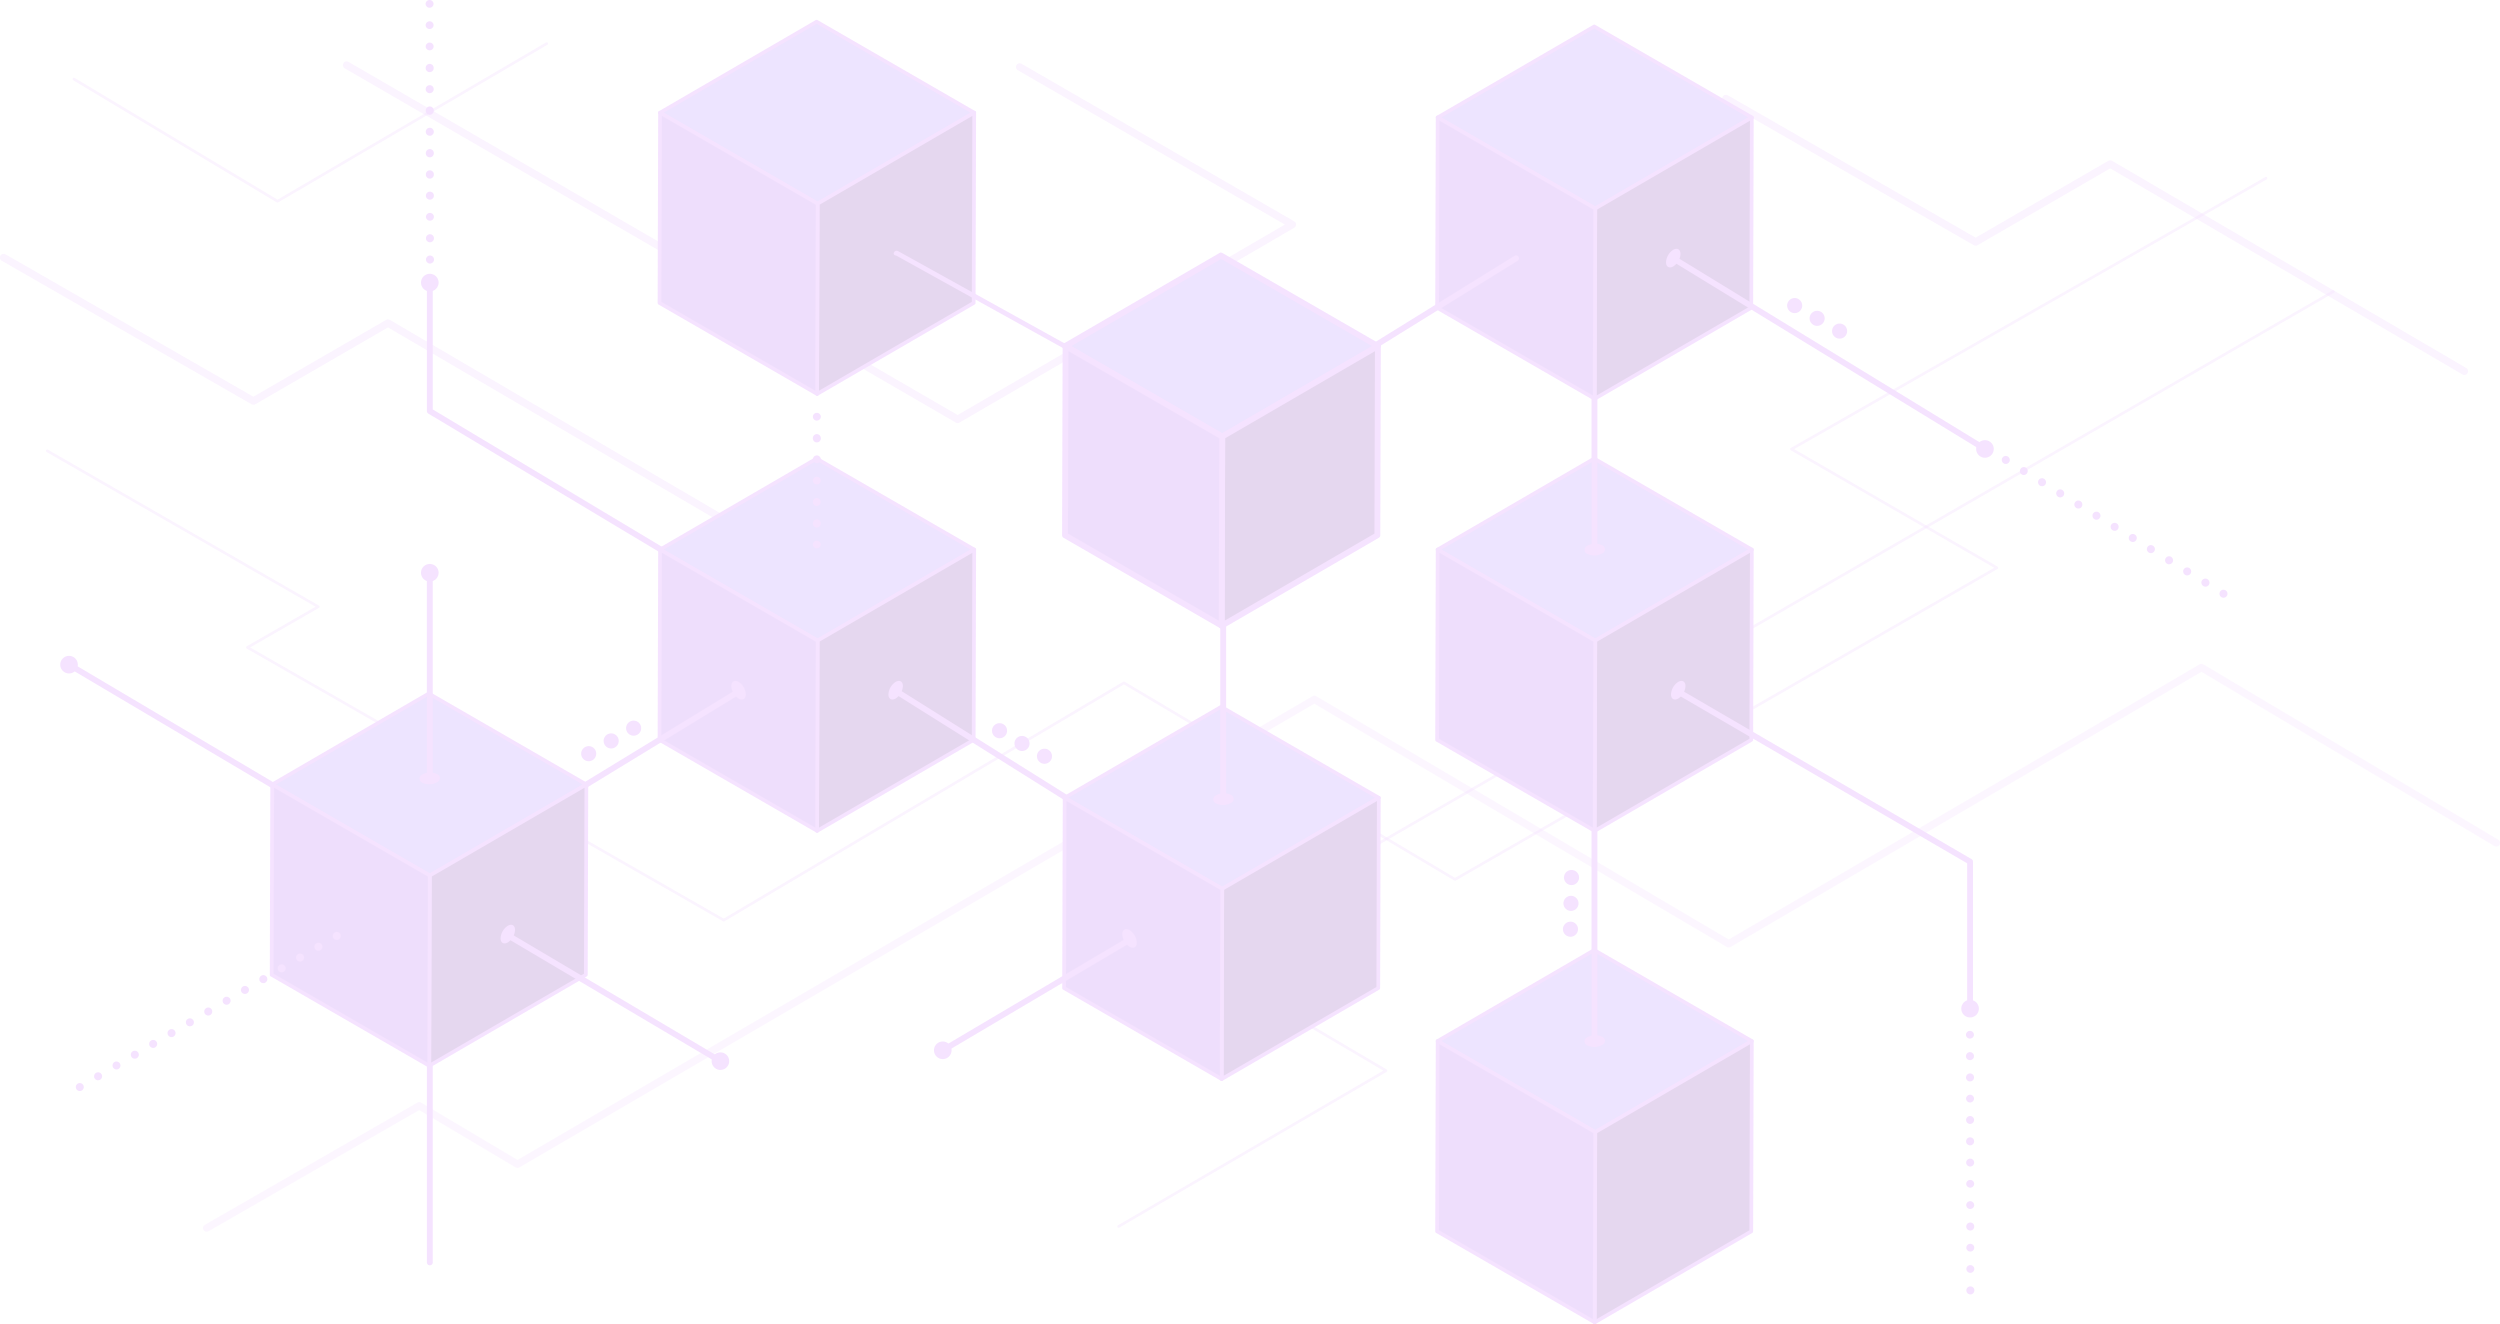 <svg xmlns="http://www.w3.org/2000/svg" width="597.758" height="316.615" viewBox="0 0 597.758 316.615">
  <g id="Cube_Elements" data-name="Cube Elements" transform="translate(-1193.16 -377.609)" opacity="0.168">
    <g id="Group_5187" data-name="Group 5187" transform="translate(1193.16 377.609)">
      <g id="Group_5186" data-name="Group 5186" transform="translate(0)">
        <g id="Group_5185" data-name="Group 5185">
          <g id="Group_5184" data-name="Group 5184">
            <g id="Group_5075" data-name="Group 5075" transform="translate(0 60.704)" opacity="0.4">
              <path id="Path_3451" data-name="Path 3451" d="M1371.048,653.967l-84.677-49.536a.889.889,0,0,0-.894,0L1253.744,622.8l-59.252-34.039a.889.889,0,1,0-.885,1.542l59.7,34.294a.889.889,0,0,0,.888,0l31.729-18.37,84.23,49.274a.889.889,0,1,0,.9-1.534Z" transform="translate(-1193.16 -588.644)" fill="#c356ff"/>
            </g>
            <g id="Group_5076" data-name="Group 5076" transform="translate(10.994 42.291)" opacity="0.4">
              <path id="Path_3452" data-name="Path 3452" d="M1762.039,524.674l-113.467,64.778a.317.317,0,0,0,0,.551l48.635,28.091-128.917,74.148-79.013-46.9a.317.317,0,0,0-.324,0l-95.525,56.639-113.249-64.834,16.456-9.462a.318.318,0,0,0,0-.551l-64.778-37.258a.317.317,0,1,0-.316.55l64.3,36.983-16.457,9.463a.317.317,0,0,0,0,.551l113.89,65.2a.318.318,0,0,0,.32,0l95.522-56.637,79.01,46.9a.318.318,0,0,0,.321,0L1698,618.369a.317.317,0,0,0,0-.55l-48.634-28.09,112.986-64.5a.317.317,0,1,0-.315-.551Z" transform="translate(-1231.38 -524.632)" fill="#c356ff"/>
            </g>
            <g id="Group_5079" data-name="Group 5079" transform="translate(100.665 65.471)">
              <g id="Group_5077" data-name="Group 5077" transform="translate(1.402 1.297)">
                <path id="Path_3453" data-name="Path 3453" d="M1609.608,678.457a.7.7,0,0,1-.358-.1l-60.917-36.509a.7.7,0,0,1-.339-.6V610.425a.7.7,0,1,1,1.4,0v30.429l60.578,36.305a.7.7,0,0,1-.36,1.3Z" transform="translate(-1547.993 -609.727)" fill="#c356ff"/>
              </g>
              <g id="Group_5078" data-name="Group 5078">
                <path id="Path_3454" data-name="Path 3454" d="M1547.32,607.318a2.1,2.1,0,1,0-2.1,2.1A2.1,2.1,0,0,0,1547.32,607.318Z" transform="translate(-1543.118 -605.217)" fill="#c356ff"/>
              </g>
            </g>
            <g id="Group_5080" data-name="Group 5080" transform="translate(48.546 158.719)" opacity="0.3">
              <path id="Path_3455" data-name="Path 3455" d="M1910.705,971.429l-70.493-41.915a.889.889,0,0,0-.9,0l-112.593,65.784-98.622-58.162a.889.889,0,0,0-.9,0l-190.07,110.874-23.048-13.7a.889.889,0,0,0-.9-.007l-50.806,29.213a.889.889,0,1,0,.886,1.541l50.355-28.954,23.051,13.706a.888.888,0,0,0,.9,0l190.072-110.875,98.623,58.162a.888.888,0,0,0,.9,0l112.591-65.784,70.043,41.647a.889.889,0,1,0,.908-1.528Z" transform="translate(-1361.928 -929.389)" fill="#c356ff"/>
            </g>
            <g id="Group_5081" data-name="Group 5081" transform="translate(267.14 69.388)" opacity="0.4">
              <path id="Path_3456" data-name="Path 3456" d="M2412.459,618.874,2138.53,777.219a.317.317,0,0,0,0,.548l46.952,27.668-63.463,36.985a.318.318,0,0,0,.32.549l63.931-37.258a.317.317,0,0,0,0-.548l-46.95-27.667,273.458-158.073a.317.317,0,1,0-.318-.55Z" transform="translate(-2121.86 -618.832)" fill="#c356ff"/>
            </g>
            <g id="Group_5082" data-name="Group 5082" transform="translate(82.014 14.697)" opacity="0.4">
              <path id="Path_3457" data-name="Path 3457" d="M1705.7,466.926l-65.2-37.681a.889.889,0,0,0-.889,1.539l63.874,36.914-78.248,45.541-145.62-84.417a.889.889,0,1,0-.891,1.538l146.067,84.676a.888.888,0,0,0,.893,0l80.019-46.572a.889.889,0,0,0,0-1.538Z" transform="translate(-1478.278 -428.702)" fill="#c356ff"/>
            </g>
            <g id="Group_5086" data-name="Group 5086" transform="translate(14.405 156.823)">
              <g id="Group_5085" data-name="Group 5085">
                <g id="Group_5083" data-name="Group 5083" transform="translate(1.312 1.349)">
                  <path id="Path_3458" data-name="Path 3458" d="M1308.824,963.1l-59.97-35.519a.7.7,0,0,0-.712,1.2l59.97,35.519a.7.7,0,0,0,.712-1.2Z" transform="translate(-1247.8 -927.487)" fill="#c356ff"/>
                </g>
                <g id="Group_5084" data-name="Group 5084">
                  <path id="Path_3459" data-name="Path 3459" d="M1246.41,923.09a2.1,2.1,0,1,0,.737,2.878A2.1,2.1,0,0,0,1246.41,923.09Z" transform="translate(-1243.239 -922.797)" fill="#c356ff"/>
                </g>
              </g>
            </g>
            <g id="Group_5094" data-name="Group 5094" transform="translate(157.248 109.21)">
              <g id="Group_5093" data-name="Group 5093" style="isolation: isolate">
                <g id="Group_5088" data-name="Group 5088" transform="translate(0.129)">
                  <g id="Group_5087" data-name="Group 5087">
                    <path id="Path_3460" data-name="Path 3460" d="M1741.817,780.572l37.681,21.755,37.436-21.755-37.681-21.755Z" transform="translate(-1741.373 -758.372)" fill="#935dff"/>
                    <path id="Path_3461" data-name="Path 3461" d="M1816.055,779.086l-37.681-21.755a.445.445,0,0,0-.446,0l-37.436,21.755a.445.445,0,0,0,0,.769l37.681,21.755a.445.445,0,0,0,.446,0l37.436-21.756a.445.445,0,0,0,0-.769ZM1778.4,800.712,1741.6,779.47l36.55-21.24,36.793,21.243Z" transform="translate(-1740.272 -757.271)" fill="#c356ff"/>
                  </g>
                </g>
                <g id="Group_5090" data-name="Group 5090" transform="translate(37.681 21.755)">
                  <g id="Group_5089" data-name="Group 5089">
                    <path id="Path_3462" data-name="Path 3462" d="M1872.364,901.693l37.436-21.755.129-45.491L1872.492,856.2Z" transform="translate(-1871.919 -834.002)" fill="#67119e"/>
                    <path id="Path_3463" data-name="Path 3463" d="M1909.05,832.961a.446.446,0,0,0-.446,0l-37.436,21.756a.444.444,0,0,0-.221.383l-.129,45.491a.445.445,0,0,0,.668.385l37.436-21.755a.444.444,0,0,0,.221-.383l.129-45.491A.444.444,0,0,0,1909.05,832.961Zm-.8,45.62-36.545,21.238.126-44.461,36.546-21.238Z" transform="translate(-1870.818 -832.902)" fill="#c356ff"/>
                  </g>
                </g>
                <g id="Group_5092" data-name="Group 5092" transform="translate(0 21.755)">
                  <g id="Group_5091" data-name="Group 5091">
                    <path id="Path_3464" data-name="Path 3464" d="M1741.369,879.939l37.681,21.755.129-45.491L1741.5,834.448Z" transform="translate(-1740.924 -834.003)" fill="#9d3eec"/>
                    <path id="Path_3465" data-name="Path 3465" d="M1778.3,854.717l-37.681-21.755a.444.444,0,0,0-.667.384l-.129,45.491a.445.445,0,0,0,.222.386l37.681,21.755a.444.444,0,0,0,.667-.384l.129-45.491A.445.445,0,0,0,1778.3,854.717Zm-.793,45.108-36.793-21.243.126-44.466,36.793,21.243Z" transform="translate(-1739.823 -832.902)" fill="#c356ff"/>
                  </g>
                </g>
              </g>
            </g>
            <g id="Group_5095" data-name="Group 5095" transform="translate(102.074 231.867)">
              <path id="Path_3466" data-name="Path 3466" d="M1548.714,1183.684a.7.7,0,0,0-.7.7v69.272a.7.7,0,0,0,1.4,0v-69.272A.7.7,0,0,0,1548.714,1183.684Z" transform="translate(-1548.016 -1183.684)" fill="#c356ff"/>
            </g>
            <g id="Group_5096" data-name="Group 5096" transform="translate(127.945 164.662)">
              <path id="Path_3467" data-name="Path 3467" d="M1686.242,950.149l-47.953,29.263a.7.7,0,1,0,.728,1.192l47.953-29.263a.7.7,0,1,0-.727-1.192Z" transform="translate(-1637.954 -950.046)" fill="#c356ff"/>
            </g>
            <g id="Group_5097" data-name="Group 5097" transform="translate(213.66 164.621)">
              <path id="Path_3468" data-name="Path 3468" d="M1981.969,978.207l-44.961-28.2a.7.7,0,1,0-.742,1.183l44.96,28.2a.7.7,0,1,0,.742-1.183Z" transform="translate(-1935.939 -949.904)" fill="#c356ff"/>
            </g>
            <g id="Group_5105" data-name="Group 5105" transform="translate(64.512 165.384)">
              <g id="Group_5104" data-name="Group 5104" style="isolation: isolate">
                <g id="Group_5099" data-name="Group 5099" transform="translate(0.129)">
                  <g id="Group_5098" data-name="Group 5098">
                    <path id="Path_3469" data-name="Path 3469" d="M1419.426,975.857l37.681,21.755,37.436-21.755L1456.862,954.1Z" transform="translate(-1418.982 -953.657)" fill="#935dff"/>
                    <path id="Path_3470" data-name="Path 3470" d="M1493.664,974.371l-37.681-21.755a.445.445,0,0,0-.446,0L1418.1,974.372a.444.444,0,0,0,0,.769l37.68,21.755a.445.445,0,0,0,.446,0l37.436-21.755a.444.444,0,0,0,0-.769ZM1456.005,996l-36.793-21.243,36.55-21.241,36.793,21.243Z" transform="translate(-1417.881 -952.557)" fill="#c356ff"/>
                  </g>
                </g>
                <g id="Group_5101" data-name="Group 5101" transform="translate(37.68 21.755)">
                  <g id="Group_5100" data-name="Group 5100">
                    <path id="Path_3471" data-name="Path 3471" d="M1549.973,1096.978l37.436-21.755.129-45.491-37.436,21.755Z" transform="translate(-1549.528 -1029.287)" fill="#67119e"/>
                    <path id="Path_3472" data-name="Path 3472" d="M1586.659,1028.247a.444.444,0,0,0-.446,0L1548.777,1050a.444.444,0,0,0-.221.383l-.129,45.491a.445.445,0,0,0,.668.386l37.436-21.756a.444.444,0,0,0,.221-.383l.129-45.491A.445.445,0,0,0,1586.659,1028.247Zm-.795,45.62-36.546,21.238.126-44.461,36.546-21.238Z" transform="translate(-1548.427 -1028.187)" fill="#c356ff"/>
                  </g>
                </g>
                <g id="Group_5103" data-name="Group 5103" transform="translate(0 21.755)">
                  <g id="Group_5102" data-name="Group 5102">
                    <path id="Path_3473" data-name="Path 3473" d="M1418.978,1075.224l37.681,21.755.129-45.491-37.681-21.755Z" transform="translate(-1418.533 -1029.289)" fill="#9d3eec"/>
                    <path id="Path_3474" data-name="Path 3474" d="M1455.909,1050l-37.681-21.755a.445.445,0,0,0-.667.384l-.129,45.491a.445.445,0,0,0,.222.386l37.681,21.755a.445.445,0,0,0,.667-.384l.129-45.491A.444.444,0,0,0,1455.909,1050Zm-.794,45.108-36.793-21.243.126-44.466,36.793,21.243Z" transform="translate(-1417.433 -1028.188)" fill="#c356ff"/>
                  </g>
                </g>
              </g>
            </g>
            <g id="Group_5113" data-name="Group 5113" transform="translate(253.986 168.559)">
              <g id="Group_5112" data-name="Group 5112" style="isolation: isolate">
                <g id="Group_5107" data-name="Group 5107" transform="translate(0.129)">
                  <g id="Group_5106" data-name="Group 5106">
                    <path id="Path_3475" data-name="Path 3475" d="M2078.123,986.9l37.681,21.755L2153.24,986.9l-37.681-21.755Z" transform="translate(-2077.679 -964.696)" fill="#935dff"/>
                    <path id="Path_3476" data-name="Path 3476" d="M2152.361,985.41l-37.681-21.755a.446.446,0,0,0-.446,0L2076.8,985.411a.444.444,0,0,0,0,.769l37.68,21.755a.445.445,0,0,0,.446,0l37.436-21.755a.444.444,0,0,0,0-.769Zm-37.659,21.627-36.793-21.243,36.55-21.24,36.793,21.243Z" transform="translate(-2076.578 -963.596)" fill="#c356ff"/>
                  </g>
                </g>
                <g id="Group_5109" data-name="Group 5109" transform="translate(37.681 21.755)">
                  <g id="Group_5108" data-name="Group 5108">
                    <path id="Path_3477" data-name="Path 3477" d="M2208.67,1108.017l37.436-21.755.129-45.491-37.436,21.755Z" transform="translate(-2208.225 -1040.326)" fill="#67119e"/>
                    <path id="Path_3478" data-name="Path 3478" d="M2245.356,1039.285a.446.446,0,0,0-.446,0l-37.436,21.755a.444.444,0,0,0-.221.383l-.129,45.491a.444.444,0,0,0,.668.385l37.436-21.755a.445.445,0,0,0,.221-.383l.129-45.491A.445.445,0,0,0,2245.356,1039.285Zm-.795,45.62-36.546,21.238.126-44.461,36.546-21.238Z" transform="translate(-2207.125 -1039.226)" fill="#c356ff"/>
                  </g>
                </g>
                <g id="Group_5111" data-name="Group 5111" transform="translate(0 21.755)">
                  <g id="Group_5110" data-name="Group 5110">
                    <path id="Path_3479" data-name="Path 3479" d="M2077.675,1086.263l37.681,21.755.129-45.491-37.681-21.755Z" transform="translate(-2077.23 -1040.327)" fill="#9d3eec"/>
                    <path id="Path_3480" data-name="Path 3480" d="M2114.606,1061.041l-37.681-21.755a.445.445,0,0,0-.667.384l-.129,45.491a.445.445,0,0,0,.222.386l37.681,21.755a.445.445,0,0,0,.667-.384l.129-45.491A.444.444,0,0,0,2114.606,1061.041Zm-.794,45.108-36.793-21.243.126-44.466,36.793,21.242Z" transform="translate(-2076.13 -1039.226)" fill="#c356ff"/>
                  </g>
                </g>
              </g>
            </g>
            <g id="Group_5114" data-name="Group 5114" transform="translate(18.11 222.837)">
              <path id="Path_3481" data-name="Path 3481" d="M1302.367,1251.14a.952.952,0,1,0,.969,1.64l.011-.006a.947.947,0,0,0,.33-1.3A.958.958,0,0,0,1302.367,1251.14Z" transform="translate(-1288.731 -1222.611)" fill="#c356ff"/>
              <path id="Path_3482" data-name="Path 3482" d="M1332.9,1233.173l-.011.006a.952.952,0,1,0,.965,1.642l.011-.006a.952.952,0,0,0-.965-1.642Z" transform="translate(-1310.472 -1209.814)" fill="#c356ff"/>
              <path id="Path_3483" data-name="Path 3483" d="M1348.147,1224.223a.952.952,0,1,0,.969,1.64l.011-.006a.947.947,0,0,0,.33-1.3A.958.958,0,0,0,1348.147,1224.223Z" transform="translate(-1321.342 -1203.437)" fill="#c356ff"/>
              <path id="Path_3484" data-name="Path 3484" d="M1287.116,1260.107a.953.953,0,0,0,.951,1.651l.011-.006a.947.947,0,0,0,.344-1.3A.958.958,0,0,0,1287.116,1260.107Z" transform="translate(-1277.86 -1229.002)" fill="#c356ff"/>
              <path id="Path_3485" data-name="Path 3485" d="M1256.6,1278.035l-.011.006a.953.953,0,0,0,.965,1.643l.011-.007a.952.952,0,1,0-.965-1.642Z" transform="translate(-1256.119 -1241.771)" fill="#c356ff"/>
              <path id="Path_3486" data-name="Path 3486" d="M1271.847,1269.084a.952.952,0,1,0,.969,1.64l.011-.006a.947.947,0,0,0,.33-1.3A.958.958,0,0,0,1271.847,1269.084Z" transform="translate(-1266.99 -1235.394)" fill="#c356ff"/>
              <path id="Path_3487" data-name="Path 3487" d="M1363.421,1215.229l-.011.007a.952.952,0,1,0,.965,1.642l.011-.006a.952.952,0,0,0-.965-1.642Z" transform="translate(-1332.213 -1197.032)" fill="#c356ff"/>
              <path id="Path_3488" data-name="Path 3488" d="M1317.627,1242.168a.952.952,0,1,0,.969,1.64l.011-.006a.947.947,0,0,0,.33-1.3A.958.958,0,0,0,1317.627,1242.168Z" transform="translate(-1299.601 -1216.22)" fill="#c356ff"/>
              <path id="Path_3489" data-name="Path 3489" d="M1378.667,1206.279a.952.952,0,1,0,.969,1.64l.011-.007a.947.947,0,0,0,.33-1.3A.958.958,0,0,0,1378.667,1206.279Z" transform="translate(-1343.083 -1190.654)" fill="#c356ff"/>
              <path id="Path_3490" data-name="Path 3490" d="M1454.968,1161.417a.952.952,0,1,0,.969,1.64l.011-.007a.947.947,0,0,0,.33-1.3A.958.958,0,0,0,1454.968,1161.417Z" transform="translate(-1397.436 -1158.697)" fill="#c356ff"/>
              <path id="Path_3491" data-name="Path 3491" d="M1470.24,1152.423l-.011.006a.952.952,0,1,0,.965,1.642l.011-.007a.952.952,0,1,0-.965-1.642Z" transform="translate(-1408.306 -1152.291)" fill="#c356ff"/>
              <path id="Path_3492" data-name="Path 3492" d="M1439.72,1170.368l-.011.006a.952.952,0,0,0,.965,1.643l.011-.007a.952.952,0,1,0-.965-1.642Z" transform="translate(-1386.565 -1165.074)" fill="#c356ff"/>
              <path id="Path_3493" data-name="Path 3493" d="M1393.936,1197.3a.952.952,0,1,0,.951,1.65l.011-.006a.947.947,0,0,0,.344-1.3A.958.958,0,0,0,1393.936,1197.3Z" transform="translate(-1353.953 -1184.262)" fill="#c356ff"/>
              <path id="Path_3494" data-name="Path 3494" d="M1424.448,1179.362a.952.952,0,1,0,.969,1.64l.011-.007a.947.947,0,0,0,.33-1.3A.958.958,0,0,0,1424.448,1179.362Z" transform="translate(-1375.695 -1171.48)" fill="#c356ff"/>
              <path id="Path_3495" data-name="Path 3495" d="M1409.2,1188.312l-.011.007a.952.952,0,1,0,.965,1.642l.011-.006a.952.952,0,1,0-.965-1.642Z" transform="translate(-1364.824 -1177.857)" fill="#c356ff"/>
            </g>
            <g id="Group_5115" data-name="Group 5115" transform="translate(194.362 98.71)">
              <path id="Path_3496" data-name="Path 3496" d="M1869.8,791.578a.952.952,0,0,0-.952.952v.013a.947.947,0,0,0,.952.946.956.956,0,0,0,0-1.911Z" transform="translate(-1868.851 -771.21)" fill="#c356ff"/>
              <path id="Path_3497" data-name="Path 3497" d="M1869.8,773.876a.952.952,0,0,0-.952.952v.013a.952.952,0,0,0,1.9,0v-.013A.952.952,0,0,0,1869.8,773.876Z" transform="translate(-1868.851 -758.6)" fill="#c356ff"/>
              <path id="Path_3498" data-name="Path 3498" d="M1869.8,809.281a.952.952,0,0,0-.952.952v.013a.952.952,0,1,0,1.9,0v-.013A.952.952,0,0,0,1869.8,809.281Z" transform="translate(-1868.851 -783.821)" fill="#c356ff"/>
              <path id="Path_3499" data-name="Path 3499" d="M1869.8,826.983a.952.952,0,0,0-.952.952v.013a.952.952,0,0,0,1.9,0v-.013A.952.952,0,0,0,1869.8,826.983Z" transform="translate(-1868.851 -796.431)" fill="#c356ff"/>
              <path id="Path_3500" data-name="Path 3500" d="M1869.8,720.769a.952.952,0,0,0-.952.952v.013a.952.952,0,0,0,1.9,0v-.013A.952.952,0,0,0,1869.8,720.769Z" transform="translate(-1868.851 -720.769)" fill="#c356ff"/>
              <path id="Path_3501" data-name="Path 3501" d="M1869.8,756.174a.952.952,0,0,0-.952.952v.013a.952.952,0,0,0,1.9,0v-.013A.952.952,0,0,0,1869.8,756.174Z" transform="translate(-1868.851 -745.99)" fill="#c356ff"/>
              <path id="Path_3502" data-name="Path 3502" d="M1869.8,738.471a.952.952,0,0,0-.952.952v.013a.952.952,0,1,0,1.9,0v-.013A.953.953,0,0,0,1869.8,738.471Z" transform="translate(-1868.851 -733.379)" fill="#c356ff"/>
            </g>
            <g id="Group_5123" data-name="Group 5123" transform="translate(157.248 4.748)">
              <g id="Group_5122" data-name="Group 5122" style="isolation: isolate">
                <g id="Group_5117" data-name="Group 5117" transform="translate(0.129)">
                  <g id="Group_5116" data-name="Group 5116">
                    <path id="Path_3503" data-name="Path 3503" d="M1741.817,417.415,1779.5,439.17l37.436-21.755-37.681-21.755Z" transform="translate(-1741.373 -395.215)" fill="#935dff"/>
                    <path id="Path_3504" data-name="Path 3504" d="M1816.055,415.929l-37.681-21.755a.445.445,0,0,0-.446,0l-37.436,21.755a.444.444,0,0,0,0,.769l37.681,21.755a.445.445,0,0,0,.446,0l37.436-21.755a.445.445,0,0,0,0-.769ZM1778.4,437.556,1741.6,416.313l36.55-21.24,36.793,21.243Z" transform="translate(-1740.272 -394.115)" fill="#c356ff"/>
                  </g>
                </g>
                <g id="Group_5119" data-name="Group 5119" transform="translate(37.681 21.755)">
                  <g id="Group_5118" data-name="Group 5118">
                    <path id="Path_3505" data-name="Path 3505" d="M1872.364,538.536l37.436-21.755.129-45.491-37.436,21.755Z" transform="translate(-1871.919 -470.845)" fill="#67119e"/>
                    <path id="Path_3506" data-name="Path 3506" d="M1909.05,469.8a.444.444,0,0,0-.446,0l-37.436,21.755a.444.444,0,0,0-.221.383l-.129,45.491a.445.445,0,0,0,.668.385l37.436-21.755a.444.444,0,0,0,.221-.383l.129-45.491A.444.444,0,0,0,1909.05,469.8Zm-.8,45.62-36.545,21.238.126-44.461,36.546-21.238Z" transform="translate(-1870.818 -469.745)" fill="#c356ff"/>
                  </g>
                </g>
                <g id="Group_5121" data-name="Group 5121" transform="translate(0 21.755)">
                  <g id="Group_5120" data-name="Group 5120">
                    <path id="Path_3507" data-name="Path 3507" d="M1741.369,516.782l37.681,21.755.129-45.491L1741.5,471.291Z" transform="translate(-1740.924 -470.846)" fill="#9d3eec"/>
                    <path id="Path_3508" data-name="Path 3508" d="M1778.3,491.56l-37.681-21.755a.444.444,0,0,0-.667.383l-.129,45.491a.445.445,0,0,0,.222.386l37.681,21.755a.444.444,0,0,0,.667-.383l.129-45.491A.445.445,0,0,0,1778.3,491.56Zm-.793,45.108-36.793-21.243.126-44.466,36.793,21.242Z" transform="translate(-1739.823 -469.746)" fill="#c356ff"/>
                  </g>
                </g>
              </g>
            </g>
            <g id="Group_5131" data-name="Group 5131" transform="translate(343.175 226.725)">
              <g id="Group_5130" data-name="Group 5130" style="isolation: isolate">
                <g id="Group_5125" data-name="Group 5125" transform="translate(0.129)">
                  <g id="Group_5124" data-name="Group 5124">
                    <path id="Path_3509" data-name="Path 3509" d="M2388.185,1189.106l37.681,21.755,37.436-21.755-37.681-21.755Z" transform="translate(-2387.74 -1166.907)" fill="#935dff"/>
                    <path id="Path_3510" data-name="Path 3510" d="M2462.422,1187.621l-37.68-21.755a.446.446,0,0,0-.446,0l-37.436,21.755a.444.444,0,0,0,0,.769l37.681,21.755a.446.446,0,0,0,.446,0l37.436-21.755a.444.444,0,0,0,0-.769Zm-37.658,21.627-36.793-21.243,36.55-21.24,36.793,21.243Z" transform="translate(-2386.639 -1165.807)" fill="#c356ff"/>
                  </g>
                </g>
                <g id="Group_5127" data-name="Group 5127" transform="translate(37.681 21.755)">
                  <g id="Group_5126" data-name="Group 5126">
                    <path id="Path_3511" data-name="Path 3511" d="M2518.731,1310.228l37.436-21.755.129-45.491-37.436,21.755Z" transform="translate(-2518.287 -1242.537)" fill="#67119e"/>
                    <path id="Path_3512" data-name="Path 3512" d="M2555.417,1241.5a.447.447,0,0,0-.446,0l-37.436,21.755a.444.444,0,0,0-.221.383l-.129,45.491a.445.445,0,0,0,.668.386l37.436-21.755a.444.444,0,0,0,.221-.383l.129-45.491A.445.445,0,0,0,2555.417,1241.5Zm-.795,45.62-36.545,21.238.126-44.461,36.545-21.238Z" transform="translate(-2517.186 -1241.437)" fill="#c356ff"/>
                  </g>
                </g>
                <g id="Group_5129" data-name="Group 5129" transform="translate(0 21.755)">
                  <g id="Group_5128" data-name="Group 5128">
                    <path id="Path_3513" data-name="Path 3513" d="M2387.736,1288.474l37.681,21.755.129-45.491-37.68-21.755Z" transform="translate(-2387.292 -1242.538)" fill="#9d3eec"/>
                    <path id="Path_3514" data-name="Path 3514" d="M2424.667,1263.252l-37.681-21.755a.445.445,0,0,0-.667.384l-.129,45.491a.444.444,0,0,0,.222.386l37.681,21.755a.444.444,0,0,0,.667-.384l.129-45.491A.445.445,0,0,0,2424.667,1263.252Zm-.793,45.108-36.793-21.243.126-44.466L2424,1263.893Z" transform="translate(-2386.191 -1241.437)" fill="#c356ff"/>
                  </g>
                </g>
              </g>
            </g>
            <g id="Group_5132" data-name="Group 5132" transform="translate(380.544 169.251)">
              <path id="Path_3515" data-name="Path 3515" d="M2516.8,966a.7.7,0,0,0-.7.7v78.528a.7.7,0,1,0,1.4,0V966.7A.7.7,0,0,0,2516.8,966Z" transform="translate(-2516.101 -966.003)" fill="#c356ff"/>
            </g>
            <g id="Group_5140" data-name="Group 5140" transform="translate(343.175 109.21)">
              <g id="Group_5139" data-name="Group 5139" style="isolation: isolate">
                <g id="Group_5134" data-name="Group 5134" transform="translate(0.129)">
                  <g id="Group_5133" data-name="Group 5133">
                    <path id="Path_3516" data-name="Path 3516" d="M2388.185,780.572l37.681,21.755,37.436-21.755-37.681-21.755Z" transform="translate(-2387.74 -758.372)" fill="#935dff"/>
                    <path id="Path_3517" data-name="Path 3517" d="M2462.422,779.086l-37.68-21.755a.446.446,0,0,0-.446,0l-37.436,21.755a.444.444,0,0,0,0,.769l37.681,21.755a.445.445,0,0,0,.446,0l37.436-21.756a.444.444,0,0,0,0-.769Zm-37.658,21.627L2387.97,779.47l36.55-21.24,36.793,21.243Z" transform="translate(-2386.639 -757.272)" fill="#c356ff"/>
                  </g>
                </g>
                <g id="Group_5136" data-name="Group 5136" transform="translate(37.681 21.755)">
                  <g id="Group_5135" data-name="Group 5135">
                    <path id="Path_3518" data-name="Path 3518" d="M2518.731,901.693l37.436-21.755.129-45.491L2518.86,856.2Z" transform="translate(-2518.287 -834.002)" fill="#67119e"/>
                    <path id="Path_3519" data-name="Path 3519" d="M2555.417,832.961a.446.446,0,0,0-.446,0l-37.436,21.756a.444.444,0,0,0-.221.383l-.129,45.491a.445.445,0,0,0,.668.385l37.436-21.755a.444.444,0,0,0,.221-.383l.129-45.491A.445.445,0,0,0,2555.417,832.961Zm-.795,45.62-36.545,21.238.126-44.461,36.545-21.238Z" transform="translate(-2517.186 -832.902)" fill="#c356ff"/>
                  </g>
                </g>
                <g id="Group_5138" data-name="Group 5138" transform="translate(0 21.755)">
                  <g id="Group_5137" data-name="Group 5137">
                    <path id="Path_3520" data-name="Path 3520" d="M2387.736,879.939l37.681,21.755.129-45.491-37.68-21.755Z" transform="translate(-2387.292 -834.003)" fill="#9d3eec"/>
                    <path id="Path_3521" data-name="Path 3521" d="M2424.667,854.717l-37.681-21.755a.445.445,0,0,0-.667.384l-.129,45.491a.444.444,0,0,0,.222.386l37.681,21.755a.444.444,0,0,0,.667-.384l.129-45.491A.445.445,0,0,0,2424.667,854.717Zm-.793,45.108-36.793-21.243.126-44.466L2424,855.358Z" transform="translate(-2386.191 -832.902)" fill="#c356ff"/>
                  </g>
                </g>
              </g>
            </g>
            <g id="Group_5141" data-name="Group 5141" transform="translate(380.544 58.659)">
              <path id="Path_3522" data-name="Path 3522" d="M2516.8,581.535a.7.7,0,0,0-.7.7v71.095a.7.7,0,1,0,1.4,0V582.233A.7.7,0,0,0,2516.8,581.535Z" transform="translate(-2516.101 -581.535)" fill="#c356ff"/>
            </g>
            <g id="Group_5149" data-name="Group 5149" transform="translate(343.175 5.891)">
              <g id="Group_5148" data-name="Group 5148" style="isolation: isolate">
                <g id="Group_5143" data-name="Group 5143" transform="translate(0.129)">
                  <g id="Group_5142" data-name="Group 5142">
                    <path id="Path_3523" data-name="Path 3523" d="M2388.185,421.388l37.681,21.755,37.436-21.755-37.681-21.755Z" transform="translate(-2387.74 -399.188)" fill="#935dff"/>
                    <path id="Path_3524" data-name="Path 3524" d="M2462.422,419.9l-37.68-21.755a.444.444,0,0,0-.446,0L2386.86,419.9a.444.444,0,0,0,0,.769l37.681,21.755a.445.445,0,0,0,.446,0l37.436-21.755a.444.444,0,0,0,0-.769Zm-37.658,21.626-36.793-21.242,36.55-21.241,36.793,21.243Z" transform="translate(-2386.639 -398.088)" fill="#c356ff"/>
                  </g>
                </g>
                <g id="Group_5145" data-name="Group 5145" transform="translate(37.681 21.755)">
                  <g id="Group_5144" data-name="Group 5144">
                    <path id="Path_3525" data-name="Path 3525" d="M2518.731,542.509l37.436-21.755.129-45.491-37.436,21.755Z" transform="translate(-2518.287 -474.818)" fill="#67119e"/>
                    <path id="Path_3526" data-name="Path 3526" d="M2555.417,473.777a.445.445,0,0,0-.446,0l-37.436,21.755a.444.444,0,0,0-.221.383l-.129,45.491a.445.445,0,0,0,.668.385l37.436-21.755a.444.444,0,0,0,.221-.383l.129-45.491A.444.444,0,0,0,2555.417,473.777Zm-.795,45.62-36.545,21.238.126-44.461,36.545-21.238Z" transform="translate(-2517.186 -473.718)" fill="#c356ff"/>
                  </g>
                </g>
                <g id="Group_5147" data-name="Group 5147" transform="translate(0 21.755)">
                  <g id="Group_5146" data-name="Group 5146">
                    <path id="Path_3527" data-name="Path 3527" d="M2387.736,520.755l37.681,21.755.129-45.491-37.68-21.755Z" transform="translate(-2387.292 -474.819)" fill="#9d3eec"/>
                    <path id="Path_3528" data-name="Path 3528" d="M2424.667,495.533l-37.681-21.755a.445.445,0,0,0-.667.384l-.129,45.491a.444.444,0,0,0,.222.386l37.681,21.755a.444.444,0,0,0,.667-.384l.129-45.491A.444.444,0,0,0,2424.667,495.533Zm-.793,45.107L2387.081,519.4l.126-44.466L2424,496.174Z" transform="translate(-2386.191 -473.718)" fill="#c356ff"/>
                  </g>
                </g>
              </g>
            </g>
            <g id="Group_5153" data-name="Group 5153" transform="translate(399.517 61.168)">
              <g id="Group_5152" data-name="Group 5152">
                <g id="Group_5150" data-name="Group 5150">
                  <path id="Path_3529" data-name="Path 3529" d="M2657.6,635.9l-74.479-45.537a.7.7,0,1,0-.729,1.192l74.479,45.537a.7.7,0,0,0,.729-1.192Z" transform="translate(-2582.06 -590.257)" fill="#c356ff"/>
                </g>
                <g id="Group_5151" data-name="Group 5151" transform="translate(72.987 44.08)">
                  <path id="Path_3530" data-name="Path 3530" d="M2838.993,743.807a2.1,2.1,0,1,0,.7,2.888A2.1,2.1,0,0,0,2838.993,743.807Z" transform="translate(-2835.796 -743.498)" fill="#c356ff"/>
                </g>
              </g>
            </g>
            <g id="Group_5154" data-name="Group 5154" transform="translate(478.627 109.018)">
              <path id="Path_3531" data-name="Path 3531" d="M2903.788,784.551l-.011-.007a.947.947,0,0,0-1.3.316.958.958,0,0,0,.318,1.313.952.952,0,0,0,1-1.622Z" transform="translate(-2889.317 -776.407)" fill="#c356ff"/>
              <path id="Path_3532" data-name="Path 3532" d="M2933.957,803.087l-.011-.007a.947.947,0,0,0-1.306.31.956.956,0,1,0,1.317-.3Z" transform="translate(-2910.805 -789.609)" fill="#c356ff"/>
              <path id="Path_3533" data-name="Path 3533" d="M2918.87,793.817l-.011-.007a.947.947,0,0,0-1.3.316.957.957,0,0,0,.318,1.313.952.952,0,0,0,1-1.623Z" transform="translate(-2900.061 -783.008)" fill="#c356ff"/>
              <path id="Path_3534" data-name="Path 3534" d="M2888.7,775.284l-.011-.007a.947.947,0,0,0-1.3.316.958.958,0,0,0,.318,1.313.952.952,0,0,0,1-1.622Z" transform="translate(-2878.572 -769.806)" fill="#c356ff"/>
              <path id="Path_3535" data-name="Path 3535" d="M2873.625,766.019l-.011-.007a.947.947,0,0,0-1.306.31.958.958,0,0,0,.312,1.315.952.952,0,0,0,1-1.618Z" transform="translate(-2867.828 -763.204)" fill="#c356ff"/>
              <path id="Path_3536" data-name="Path 3536" d="M2858.539,756.75l-.011-.007a.947.947,0,0,0-1.3.316.958.958,0,0,0,.318,1.313.952.952,0,0,0,1-1.622Z" transform="translate(-2857.083 -756.603)" fill="#c356ff"/>
              <path id="Path_3537" data-name="Path 3537" d="M3024.455,858.688l-.011-.007a.947.947,0,0,0-1.306.31.958.958,0,0,0,.312,1.315.952.952,0,1,0,1-1.618Z" transform="translate(-2975.271 -829.217)" fill="#c356ff"/>
              <path id="Path_3538" data-name="Path 3538" d="M3009.347,849.414l-.011-.007a.952.952,0,1,0-.989,1.628l.011.007a.952.952,0,0,0,.99-1.628Z" transform="translate(-2964.51 -822.613)" fill="#c356ff"/>
              <path id="Path_3539" data-name="Path 3539" d="M3039.534,867.953l-.011-.007a.947.947,0,0,0-1.3.316.955.955,0,1,0,1.315-.309Z" transform="translate(-2986.016 -835.818)" fill="#c356ff"/>
              <path id="Path_3540" data-name="Path 3540" d="M2994.285,840.152l-.011-.007a.947.947,0,0,0-1.3.316.955.955,0,1,0,1.315-.309Z" transform="translate(-2953.782 -816.015)" fill="#c356ff"/>
              <path id="Path_3541" data-name="Path 3541" d="M2949.036,812.351l-.011-.007a.947.947,0,0,0-1.3.316.957.957,0,0,0,.318,1.313.952.952,0,0,0,1-1.623Z" transform="translate(-2921.55 -796.211)" fill="#c356ff"/>
              <path id="Path_3542" data-name="Path 3542" d="M2964.12,821.618l-.011-.007a.947.947,0,0,0-1.3.316.955.955,0,1,0,1.316-.309Z" transform="translate(-2932.294 -802.812)" fill="#c356ff"/>
              <path id="Path_3543" data-name="Path 3543" d="M2979.184,830.882l-.011-.007a.952.952,0,0,0-1,1.623l.011.007a.952.952,0,0,0,1-1.624Z" transform="translate(-2943.021 -809.411)" fill="#c356ff"/>
            </g>
            <g id="Group_5155" data-name="Group 5155" transform="translate(411.789 22.667)" opacity="0.4">
              <path id="Path_3544" data-name="Path 3544" d="M2802.612,521.734,2717.936,472.2a.888.888,0,0,0-.894,0l-31.733,18.372-59.252-34.039a.889.889,0,0,0-.885,1.542l59.7,34.294a.89.89,0,0,0,.888,0l31.729-18.37,84.23,49.275a.889.889,0,1,0,.9-1.535Z" transform="translate(-2624.724 -456.411)" fill="#c356ff"/>
            </g>
            <g id="Group_5156" data-name="Group 5156" transform="translate(17.345 10.114)" opacity="0.4">
              <path id="Path_3545" data-name="Path 3545" d="M1366.658,412.814,1302.467,450.4l-48.528-29.116a.318.318,0,0,0-.327.545l48.689,29.213a.316.316,0,0,0,.163.045.32.32,0,0,0,.16-.043l64.354-37.681a.317.317,0,1,0-.321-.548Z" transform="translate(-1253.458 -412.77)" fill="#c356ff"/>
            </g>
            <g id="Group_5157" data-name="Group 5157" transform="translate(237.196 172.918)">
              <path id="Path_3546" data-name="Path 3546" d="M2020.448,978.984a1.8,1.8,0,1,0,.676,2.453A1.8,1.8,0,0,0,2020.448,978.984Z" transform="translate(-2017.76 -978.749)" fill="#c356ff"/>
              <path id="Path_3547" data-name="Path 3547" d="M2039.124,989.592a1.8,1.8,0,1,0,.676,2.453A1.8,1.8,0,0,0,2039.124,989.592Z" transform="translate(-2031.064 -986.306)" fill="#c356ff"/>
              <path id="Path_3548" data-name="Path 3548" d="M2057.8,1000.2a1.8,1.8,0,1,0,.676,2.453A1.8,1.8,0,0,0,2057.8,1000.2Z" transform="translate(-2044.368 -993.861)" fill="#c356ff"/>
            </g>
            <g id="Group_5158" data-name="Group 5158" transform="translate(138.961 172.306)">
              <path id="Path_3549" data-name="Path 3549" d="M1714.516,976.857a1.8,1.8,0,1,0,2.453.676A1.8,1.8,0,0,0,1714.516,976.857Z" transform="translate(-1702.86 -976.622)" fill="#c356ff"/>
              <path id="Path_3550" data-name="Path 3550" d="M1695.84,987.465a1.8,1.8,0,1,0,2.453.676A1.8,1.8,0,0,0,1695.84,987.465Z" transform="translate(-1689.556 -984.179)" fill="#c356ff"/>
              <path id="Path_3551" data-name="Path 3551" d="M1677.163,998.073a1.8,1.8,0,1,0,2.453.676A1.8,1.8,0,0,0,1677.163,998.073Z" transform="translate(-1676.252 -991.735)" fill="#c356ff"/>
            </g>
            <g id="Group_5159" data-name="Group 5159" transform="translate(373.709 208.022)">
              <path id="Path_3552" data-name="Path 3552" d="M2494.174,1143.736a1.8,1.8,0,1,0,1.762,1.835A1.8,1.8,0,0,0,2494.174,1143.736Z" transform="translate(-2492.339 -1131.382)" fill="#c356ff"/>
              <path id="Path_3553" data-name="Path 3553" d="M2494.6,1122.262a1.8,1.8,0,1,0,1.763,1.835A1.8,1.8,0,0,0,2494.6,1122.262Z" transform="translate(-2492.646 -1116.085)" fill="#c356ff"/>
              <path id="Path_3554" data-name="Path 3554" d="M2495.035,1100.788a1.8,1.8,0,1,0,1.763,1.835A1.8,1.8,0,0,0,2495.035,1100.788Z" transform="translate(-2492.952 -1100.788)" fill="#c356ff"/>
            </g>
            <g id="Group_5160" data-name="Group 5160" transform="translate(427.313 71.265)">
              <path id="Path_3555" data-name="Path 3555" d="M2681.38,625.594a1.8,1.8,0,1,0,.676,2.453A1.8,1.8,0,0,0,2681.38,625.594Z" transform="translate(-2678.692 -625.359)" fill="#c356ff"/>
              <path id="Path_3556" data-name="Path 3556" d="M2700.057,636.2a1.8,1.8,0,1,0,.676,2.453A1.8,1.8,0,0,0,2700.057,636.2Z" transform="translate(-2691.997 -632.916)" fill="#c356ff"/>
              <path id="Path_3557" data-name="Path 3557" d="M2718.734,646.809a1.8,1.8,0,1,0,.676,2.453A1.8,1.8,0,0,0,2718.734,646.809Z" transform="translate(-2705.301 -640.471)" fill="#c356ff"/>
            </g>
            <g id="Group_5161" data-name="Group 5161" transform="translate(174.865 162.806)">
              <path id="Path_3558" data-name="Path 3558" d="M1802.808,943.832c-.956-.552-1.734-.109-1.738.99a3.8,3.8,0,0,0,1.726,2.99c.956.552,1.734.109,1.737-.99A3.8,3.8,0,0,0,1802.808,943.832Z" transform="translate(-1801.07 -943.594)" fill="#c356ff"/>
            </g>
            <g id="Group_5162" data-name="Group 5162" transform="translate(212.423 162.805)">
              <path id="Path_3559" data-name="Path 3559" d="M1933.365,943.831a3.8,3.8,0,0,0-1.726,2.989c0,1.1.781,1.542,1.737.99a3.8,3.8,0,0,0,1.726-2.989C1935.1,943.722,1934.321,943.279,1933.365,943.831Z" transform="translate(-1931.639 -943.594)" fill="#c356ff"/>
            </g>
            <g id="Group_5163" data-name="Group 5163" transform="translate(399.542 162.805)">
              <path id="Path_3560" data-name="Path 3560" d="M2583.874,943.831a3.8,3.8,0,0,0-1.726,2.989c0,1.1.781,1.542,1.737.99a3.8,3.8,0,0,0,1.726-2.989C2585.608,943.722,2584.83,943.279,2583.874,943.831Z" transform="translate(-2582.148 -943.594)" fill="#c356ff"/>
            </g>
            <g id="Group_5164" data-name="Group 5164" transform="translate(119.688 221.119)">
              <path id="Path_3561" data-name="Path 3561" d="M1610.975,1146.556a3.8,3.8,0,0,0-1.726,2.989c0,1.1.781,1.542,1.737.99a3.8,3.8,0,0,0,1.726-2.989C1612.709,1146.447,1611.931,1146,1610.975,1146.556Z" transform="translate(-1609.249 -1146.318)" fill="#c356ff"/>
            </g>
            <g id="Group_5165" data-name="Group 5165" transform="translate(268.346 222.155)">
              <path id="Path_3562" data-name="Path 3562" d="M2127.789,1150.156c-.957-.552-1.735-.109-1.738.99a3.8,3.8,0,0,0,1.726,2.99c.956.552,1.734.109,1.737-.99A3.8,3.8,0,0,0,2127.789,1150.156Z" transform="translate(-2126.051 -1149.918)" fill="#c356ff"/>
            </g>
            <path id="Path_3563" data-name="Path 3563" d="M2514.385,829.86a3.8,3.8,0,0,0-3.448.161,1.057,1.057,0,0,0,.105,2,3.8,3.8,0,0,0,3.448-.162A1.056,1.056,0,0,0,2514.385,829.86Z" transform="translate(-2131.406 -699.53)" fill="#c356ff"/>
            <path id="Path_3564" data-name="Path 3564" d="M2514.385,1238.395a3.8,3.8,0,0,0-3.448.162,1.057,1.057,0,0,0,.105,2,3.8,3.8,0,0,0,3.448-.162A1.056,1.056,0,0,0,2514.385,1238.395Z" transform="translate(-2131.406 -990.55)" fill="#c356ff"/>
            <g id="Group_5166" data-name="Group 5166" transform="translate(398.351 59.486)">
              <path id="Path_3565" data-name="Path 3565" d="M2579.733,584.648a3.8,3.8,0,0,0-1.726,2.989c0,1.1.781,1.542,1.737.99a3.8,3.8,0,0,0,1.726-2.989C2581.467,584.538,2580.689,584.1,2579.733,584.648Z" transform="translate(-2578.007 -584.41)" fill="#c356ff"/>
            </g>
            <path id="Path_3566" data-name="Path 3566" d="M1545.961,1020.04a3.8,3.8,0,0,0-3.448.161,1.057,1.057,0,0,0,.106,2,3.8,3.8,0,0,0,3.448-.162A1.056,1.056,0,0,0,1545.961,1020.04Z" transform="translate(-1441.549 -835.005)" fill="#c356ff"/>
            <g id="Group_5170" data-name="Group 5170" transform="translate(100.665 134.845)">
              <line id="Line_4" data-name="Line 4" y1="50.434" transform="translate(2.101)" fill="#fff"/>
              <g id="Group_5169" data-name="Group 5169" transform="translate(0 0)">
                <g id="Group_5167" data-name="Group 5167" transform="translate(1.402 1.297)">
                  <path id="Path_3567" data-name="Path 3567" d="M1548.691,900.736a.7.7,0,0,1-.7-.7V851.6a.7.7,0,0,1,1.4,0v48.438A.7.7,0,0,1,1548.691,900.736Z" transform="translate(-1547.993 -850.901)" fill="#c356ff"/>
                </g>
                <g id="Group_5168" data-name="Group 5168">
                  <path id="Path_3568" data-name="Path 3568" d="M1547.32,848.492a2.1,2.1,0,1,0-2.1,2.1A2.1,2.1,0,0,0,1547.32,848.492Z" transform="translate(-1543.118 -846.391)" fill="#c356ff"/>
                </g>
              </g>
            </g>
            <g id="Group_5173" data-name="Group 5173" transform="translate(400.817 164.822)">
              <g id="Group_5171" data-name="Group 5171">
                <path id="Path_3569" data-name="Path 3569" d="M2656.815,1027.759a.7.7,0,0,1-.7-.7V992.2l-69.191-40.294a.7.7,0,0,1,.7-1.207l69.538,40.5a.7.7,0,0,1,.347.6v35.262A.7.7,0,0,1,2656.815,1027.759Z" transform="translate(-2586.579 -950.604)" fill="#c356ff"/>
              </g>
              <g id="Group_5172" data-name="Group 5172" transform="translate(68.136 74.251)">
                <path id="Path_3570" data-name="Path 3570" d="M2823.449,1210.835a2.1,2.1,0,1,0,2.1-2.1A2.1,2.1,0,0,0,2823.449,1210.835Z" transform="translate(-2823.449 -1208.734)" fill="#c356ff"/>
              </g>
            </g>
            <g id="Group_5177" data-name="Group 5177" transform="translate(120.944 223.071)">
              <line id="Line_5" data-name="Line 5" x2="52.418" y2="31.025" transform="translate(0.698 0.698)" fill="#fff"/>
              <g id="Group_5176" data-name="Group 5176">
                <g id="Group_5174" data-name="Group 5174">
                  <path id="Path_3571" data-name="Path 3571" d="M1665.014,1184.507a.7.7,0,0,1-.355-.1l-50.7-30.008a.7.7,0,1,1,.712-1.2l50.7,30.008a.7.7,0,0,1-.356,1.3Z" transform="translate(-1613.616 -1153.102)" fill="#c356ff"/>
                </g>
                <g id="Group_5175" data-name="Group 5175" transform="translate(48.765 28.11)">
                  <circle id="Ellipse_10" data-name="Ellipse 10" cx="2.101" cy="2.101" r="2.101" transform="translate(0 1.008) rotate(-13.884)" fill="#c356ff"/>
                </g>
              </g>
            </g>
            <g id="Group_5181" data-name="Group 5181" transform="translate(223.321 223.917)">
              <line id="Line_6" data-name="Line 6" x1="46.636" y2="27.583" transform="translate(0.293 0.699)" fill="#fff"/>
              <g id="Group_5180" data-name="Group 5180">
                <g id="Group_5178" data-name="Group 5178" transform="translate(1.312)">
                  <path id="Path_3572" data-name="Path 3572" d="M1974.784,1184.009a.7.7,0,0,1-.356-1.3l44.919-26.567a.7.7,0,0,1,.711,1.2l-44.919,26.567A.7.7,0,0,1,1974.784,1184.009Z" transform="translate(-1974.085 -1156.045)" fill="#c356ff"/>
                </g>
                <g id="Group_5179" data-name="Group 5179" transform="translate(0 25.111)">
                  <path id="Path_3573" data-name="Path 3573" d="M1970.555,1243.635a2.1,2.1,0,1,0,2.877.739A2.1,2.1,0,0,0,1970.555,1243.635Z" transform="translate(-1969.524 -1243.342)" fill="#c356ff"/>
                </g>
              </g>
            </g>
            <g id="Group_5182" data-name="Group 5182" transform="translate(470.07 246.48)">
              <path id="Path_3574" data-name="Path 3574" d="M2828.373,1287.591a.958.958,0,0,0-.951.96.952.952,0,0,0,1.9,0v-.013A.947.947,0,0,0,2828.373,1287.591Z" transform="translate(-2827.397 -1272.315)" fill="#c356ff"/>
              <path id="Path_3575" data-name="Path 3575" d="M2828.435,1323a.956.956,0,1,0,.949.962v-.013A.947.947,0,0,0,2828.435,1323Z" transform="translate(-2827.438 -1297.536)" fill="#c356ff"/>
              <path id="Path_3576" data-name="Path 3576" d="M2828.4,1305.293a.958.958,0,0,0-.951.96.953.953,0,0,0,1.905,0v-.013A.947.947,0,0,0,2828.4,1305.293Z" transform="translate(-2827.417 -1284.925)" fill="#c356ff"/>
              <path id="Path_3577" data-name="Path 3577" d="M2828.343,1269.889a.956.956,0,1,0,.954.958v-.013A.947.947,0,0,0,2828.343,1269.889Z" transform="translate(-2827.375 -1259.705)" fill="#c356ff"/>
              <path id="Path_3578" data-name="Path 3578" d="M2828.318,1252.187a.956.956,0,1,0,.95.962v-.013A.947.947,0,0,0,2828.318,1252.187Z" transform="translate(-2827.355 -1247.095)" fill="#c356ff"/>
              <path id="Path_3579" data-name="Path 3579" d="M2828.285,1234.484a.958.958,0,0,0-.951.96.952.952,0,0,0,1.9,0v-.013A.947.947,0,0,0,2828.285,1234.484Z" transform="translate(-2827.334 -1234.484)" fill="#c356ff"/>
              <path id="Path_3580" data-name="Path 3580" d="M2828.611,1429.21a.957.957,0,0,0-.955.956.952.952,0,0,0,1.9.005v-.013A.947.947,0,0,0,2828.611,1429.21Z" transform="translate(-2827.563 -1373.197)" fill="#c356ff"/>
              <path id="Path_3581" data-name="Path 3581" d="M2828.572,1411.485a.953.953,0,0,0-.946.958v.013a.952.952,0,0,0,1.9-.012v-.013A.952.952,0,0,0,2828.572,1411.485Z" transform="translate(-2827.542 -1360.571)" fill="#c356ff"/>
              <path id="Path_3582" data-name="Path 3582" d="M2828.636,1446.912a.956.956,0,1,0,.954.958v-.013A.947.947,0,0,0,2828.636,1446.912Z" transform="translate(-2827.584 -1385.807)" fill="#c356ff"/>
              <path id="Path_3583" data-name="Path 3583" d="M2828.548,1393.805a.956.956,0,1,0,.954.958v-.013A.947.947,0,0,0,2828.548,1393.805Z" transform="translate(-2827.521 -1347.976)" fill="#c356ff"/>
              <path id="Path_3584" data-name="Path 3584" d="M2828.46,1340.7a.959.959,0,0,0-.951.96.953.953,0,0,0,1.905,0v-.013A.947.947,0,0,0,2828.46,1340.7Z" transform="translate(-2827.459 -1310.146)" fill="#c356ff"/>
              <path id="Path_3585" data-name="Path 3585" d="M2828.49,1358.4a.958.958,0,0,0-.951.96.952.952,0,0,0,1.9,0v-.013A.947.947,0,0,0,2828.49,1358.4Z" transform="translate(-2827.48 -1322.756)" fill="#c356ff"/>
              <path id="Path_3586" data-name="Path 3586" d="M2828.518,1376.081a.952.952,0,0,0-.95.954v.013a.952.952,0,0,0,1.9,0v-.013A.952.952,0,0,0,2828.518,1376.081Z" transform="translate(-2827.501 -1335.351)" fill="#c356ff"/>
            </g>
            <g id="Group_5183" data-name="Group 5183" transform="translate(101.763)">
              <path id="Path_3587" data-name="Path 3587" d="M1547.974,430.717a.957.957,0,0,0-.951.96.952.952,0,1,0,1.9,0v-.013A.947.947,0,0,0,1547.974,430.717Z" transform="translate(-1546.998 -415.441)" fill="#c356ff"/>
              <path id="Path_3588" data-name="Path 3588" d="M1548.036,466.121a.958.958,0,0,0-.955.956.952.952,0,1,0,1.9.005v-.013A.947.947,0,0,0,1548.036,466.121Z" transform="translate(-1547.039 -440.661)" fill="#c356ff"/>
              <path id="Path_3589" data-name="Path 3589" d="M1548,448.419a.956.956,0,1,0,.953.958v-.013A.947.947,0,0,0,1548,448.419Z" transform="translate(-1547.018 -428.051)" fill="#c356ff"/>
              <path id="Path_3590" data-name="Path 3590" d="M1547.944,413.014a.958.958,0,0,0-.951.96.952.952,0,0,0,1.9,0v-.013A.947.947,0,0,0,1547.944,413.014Z" transform="translate(-1546.976 -402.83)" fill="#c356ff"/>
              <path id="Path_3591" data-name="Path 3591" d="M1547.919,395.312a.958.958,0,0,0-.955.956.952.952,0,0,0,1.9.005v-.013A.947.947,0,0,0,1547.919,395.312Z" transform="translate(-1546.956 -390.22)" fill="#c356ff"/>
              <path id="Path_3592" data-name="Path 3592" d="M1547.886,377.609a.958.958,0,0,0-.951.96.952.952,0,0,0,1.9,0v-.013A.947.947,0,0,0,1547.886,377.609Z" transform="translate(-1546.935 -377.609)" fill="#c356ff"/>
              <path id="Path_3593" data-name="Path 3593" d="M1548.211,572.335a.956.956,0,1,0,.95.961v-.013A.947.947,0,0,0,1548.211,572.335Z" transform="translate(-1547.164 -516.322)" fill="#c356ff"/>
              <path id="Path_3594" data-name="Path 3594" d="M1548.173,554.611a.952.952,0,0,0-.946.958v.013a.952.952,0,0,0,1.9-.012v-.013A.952.952,0,0,0,1548.173,554.611Z" transform="translate(-1547.143 -503.696)" fill="#c356ff"/>
              <path id="Path_3595" data-name="Path 3595" d="M1548.236,590.037a.956.956,0,1,0,.953.958v-.013A.947.947,0,0,0,1548.236,590.037Z" transform="translate(-1547.184 -528.932)" fill="#c356ff"/>
              <path id="Path_3596" data-name="Path 3596" d="M1548.149,536.93a.956.956,0,1,0,.954.958v-.013A.948.948,0,0,0,1548.149,536.93Z" transform="translate(-1547.122 -491.101)" fill="#c356ff"/>
              <path id="Path_3597" data-name="Path 3597" d="M1548.061,483.823a.956.956,0,1,0,.954.958v-.013A.947.947,0,0,0,1548.061,483.823Z" transform="translate(-1547.06 -453.271)" fill="#c356ff"/>
              <path id="Path_3598" data-name="Path 3598" d="M1548.09,501.526a.958.958,0,0,0-.951.96.952.952,0,1,0,1.9,0v-.013A.947.947,0,0,0,1548.09,501.526Z" transform="translate(-1547.08 -465.881)" fill="#c356ff"/>
              <path id="Path_3599" data-name="Path 3599" d="M1548.118,519.206a.952.952,0,0,0-.95.954v.013a.952.952,0,1,0,1.9,0v-.013A.952.952,0,0,0,1548.118,519.206Z" transform="translate(-1547.101 -478.476)" fill="#c356ff"/>
            </g>
          </g>
        </g>
      </g>
    </g>
    <g id="Group_5188" data-name="Group 5188" transform="translate(1484.936 489.017)">
      <path id="Path_3600" data-name="Path 3600" d="M2208.2,764.912a.7.7,0,0,0-.7.7v78.528a.7.7,0,0,0,1.4,0V765.61A.7.7,0,0,0,2208.2,764.912Z" transform="translate(-2207.503 -764.912)" fill="#c356ff"/>
    </g>
    <path id="Path_3601" data-name="Path 3601" d="M2205.787,1037.3a3.8,3.8,0,0,0-3.448.161,1.057,1.057,0,0,0,.106,2,3.8,3.8,0,0,0,3.448-.162A1.056,1.056,0,0,0,2205.787,1037.3Z" transform="translate(-718.417 -469.693)" fill="#c356ff"/>
    <g id="Group_5189" data-name="Group 5189" transform="translate(1406.854 437.555)">
      <path id="Path_3602" data-name="Path 3602" d="M1984.951,612.631,1937.087,586.1a.7.7,0,0,0-.95.272.489.489,0,0,0,.45.772l47.865,26.535c-.07.237.046.265.161.265a.7.7,0,0,0,.339-1.309Z" transform="translate(-1936.055 -586.009)" fill="#c356ff"/>
    </g>
    <g id="Group_5190" data-name="Group 5190" transform="translate(1510.617 438.656)">
      <path id="Path_3603" data-name="Path 3603" d="M2341.487,589.941l-44.373,27.465a.7.7,0,1,0,.735,1.188l44.373-27.465a.7.7,0,0,0-.735-1.188Z" transform="translate(-2296.783 -589.836)" fill="#c356ff"/>
    </g>
    <g id="Group_5199" data-name="Group 5199" transform="translate(1447.111 437.961)">
      <g id="Group_5198" data-name="Group 5198" transform="translate(0 0)">
        <g id="Group_5197" data-name="Group 5197" style="isolation: isolate">
          <g id="Group_5192" data-name="Group 5192" transform="translate(0.128)">
            <g id="Group_5191" data-name="Group 5191">
              <path id="Path_3604" data-name="Path 3604" d="M2078.883,611.765l37.461,21.628,37.218-21.628L2116.1,590.136Z" transform="translate(-2078.185 -589.355)" fill="#935dff"/>
              <path id="Path_3605" data-name="Path 3605" d="M2152.181,609.225,2114.72,587.6c-.217-.125-.484-.125-.523-.176l-37.218,21.628c-.393.3-.525.533-.525.782a.7.7,0,0,0,.349.6l37.461,21.628a.7.7,0,0,0,.7,0l37.218-21.628a.7.7,0,0,0,0-1.209Zm-37.568,21.426-36.066-20.823,35.825-20.82,36.066,20.823Z" transform="translate(-2076.455 -587.421)" fill="#c356ff"/>
            </g>
          </g>
          <g id="Group_5194" data-name="Group 5194" transform="translate(37.461 21.711)">
            <g id="Group_5193" data-name="Group 5193">
              <path id="Path_3606" data-name="Path 3606" d="M2208.668,732.18l37.218-21.628.128-45.226L2208.8,686.954Z" transform="translate(-2207.97 -664.627)" fill="#67119e"/>
              <path id="Path_3607" data-name="Path 3607" d="M2244.634,662.991a.7.7,0,0,0-.7,0l-37.218,21.628a.7.7,0,0,0-.347.6l-.128,45.226a.7.7,0,0,0,1.05.606l37.217-21.628a.7.7,0,0,0,.348-.6l.128-45.226A.7.7,0,0,0,2244.634,662.991Zm-1.175,45.428-35.818,20.815.124-43.608,35.818-20.815Z" transform="translate(-2206.24 -662.898)" fill="#c356ff"/>
            </g>
          </g>
          <g id="Group_5196" data-name="Group 5196" transform="translate(0 21.711)">
            <g id="Group_5195" data-name="Group 5195">
              <path id="Path_3608" data-name="Path 3608" d="M2078.437,710.552l37.461,21.628.128-45.226-37.461-21.628Z" transform="translate(-2077.739 -664.628)" fill="#9d3eec"/>
              <path id="Path_3609" data-name="Path 3609" d="M2114.646,684.62l-37.461-21.628a.7.7,0,0,0-1.048.6l-.128,45.226a.7.7,0,0,0,.349.607l37.461,21.628a.7.7,0,0,0,1.048-.6l.128-45.226A.7.7,0,0,0,2114.646,684.62Zm-1.172,44.623-36.066-20.823.124-43.616,36.066,20.823Z" transform="translate(-2076.009 -662.899)" fill="#c356ff"/>
            </g>
          </g>
        </g>
      </g>
    </g>
  </g>
</svg>
